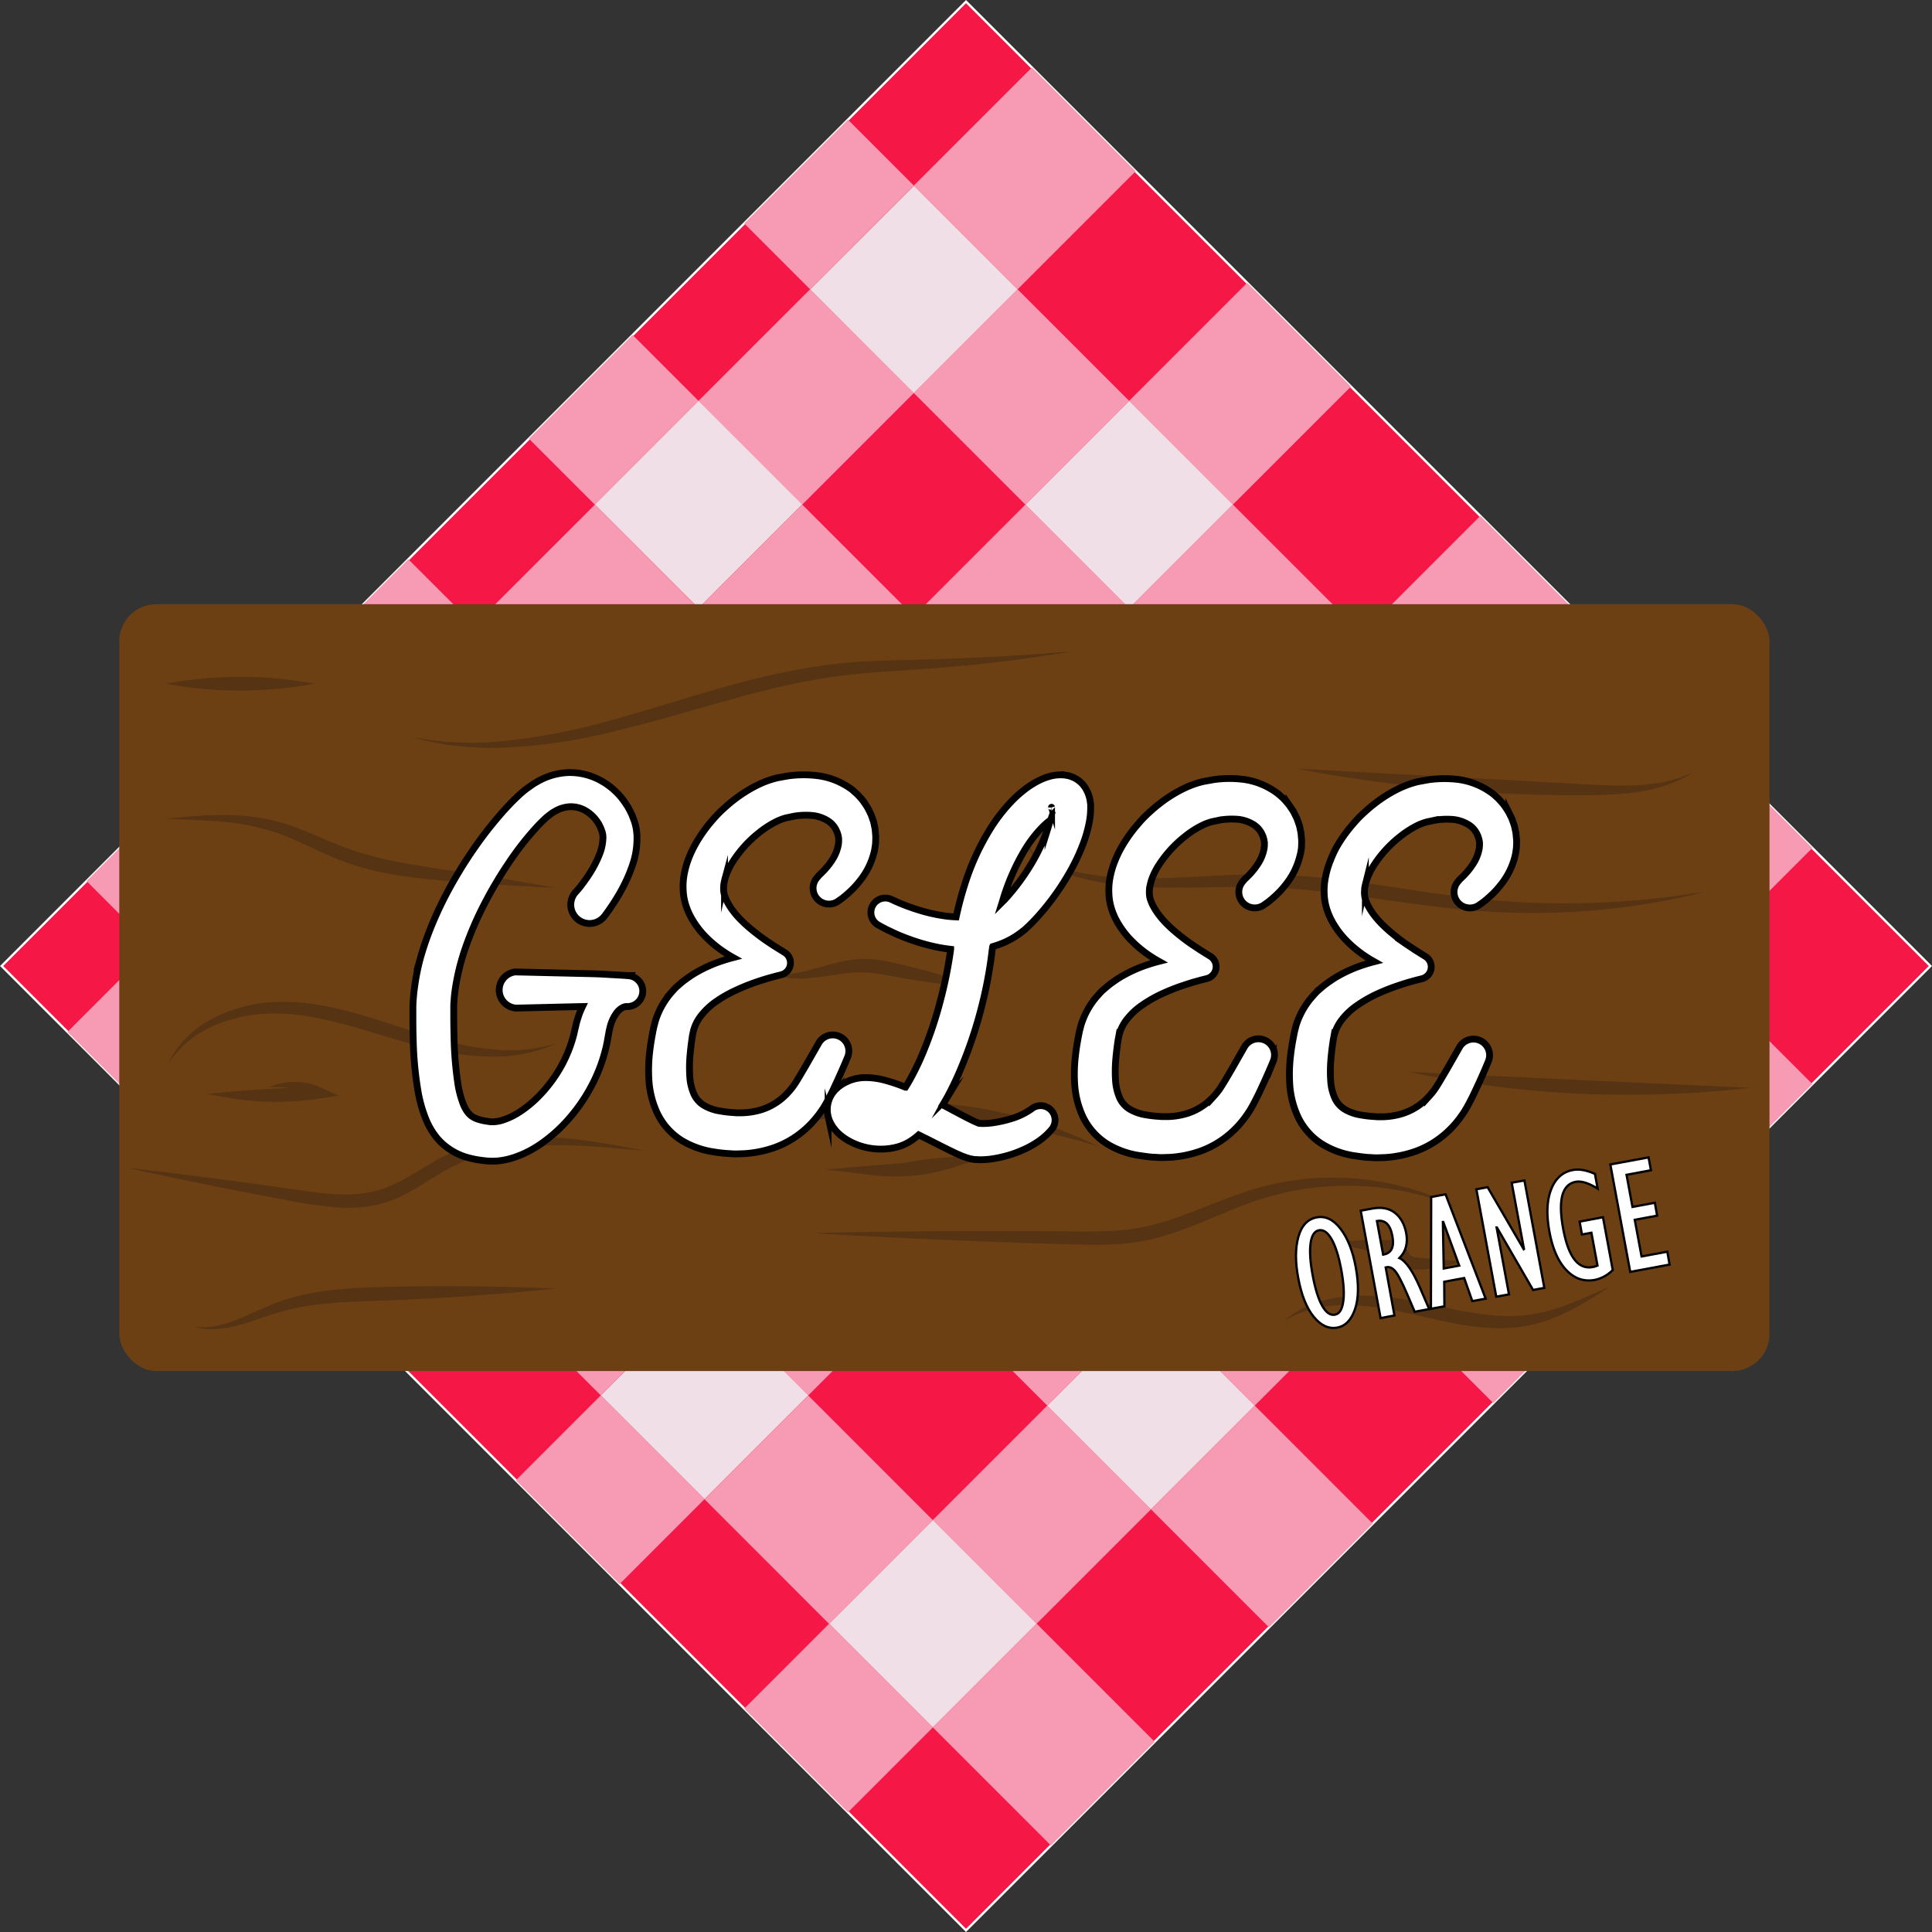 <svg id="Capa_1" data-name="Capa 1" xmlns="http://www.w3.org/2000/svg" viewBox="0 0 850.55 850.55"><rect x="0" y="0" width="850.55" height="850.55" fill="#333333" stroke="none"/><defs><style>.cls-1{fill:#f51745;stroke:#fff;}.cls-1,.cls-6{stroke-miterlimit:10;}.cls-2{fill:#f79bb4;}.cls-3{fill:#f0dfe6;}.cls-4{fill:#6d4014;}.cls-5{fill:#563313;}.cls-6,.cls-7{fill:#fff;stroke:#000;}.cls-6{stroke-width:3px;}</style></defs><rect class="cls-1" x="354.47" y="370.94" width="600.43" height="600.43" transform="translate(-512.23 413.63) rotate(-45)"/><rect class="cls-2" x="274.21" y="672.01" width="52.87" height="64.58" transform="translate(-639.36 173) rotate(-45)"/><rect class="cls-2" x="354.58" y="582.47" width="71.2" height="64.58" transform="translate(-549.82 210.02) rotate(-44.99)"/><rect class="cls-2" x="450.03" y="485.1" width="75.06" height="64.58" transform="translate(-452.45 250.35) rotate(-44.99)"/><polygon class="cls-2" points="402.31 173.01 353.18 222.14 307.52 176.47 356.64 127.35 402.31 173.01"/><rect class="cls-2" x="643.79" y="292.12" width="73.5" height="64.59" transform="translate(-259.48 330.36) rotate(-45)"/><rect class="cls-2" x="369.01" y="766.8" width="52.87" height="64.58" transform="translate(-678.63 267.79) rotate(-45)"/><rect class="cls-2" x="449.38" y="677.27" width="71.2" height="64.58" transform="translate(-589.1 304.88) rotate(-45)"/><rect class="cls-2" x="544.82" y="579.89" width="75.06" height="64.58" transform="translate(-491.72 345.21) rotate(-45)"/><rect class="cls-2" x="644.38" y="483.13" width="69.47" height="64.58" transform="translate(-394.96 385.29) rotate(-45)"/><rect class="cls-2" x="738.58" y="386.91" width="73.5" height="64.59" transform="translate(-298.74 425.15) rotate(-45)"/><rect class="cls-2" x="471.61" y="869.41" width="52.88" height="64.59" transform="translate(-721.13 370.4) rotate(-45)"/><rect class="cls-2" x="551.99" y="779.87" width="71.19" height="64.59" transform="translate(-631.6 407.49) rotate(-45)"/><rect class="cls-2" x="647.43" y="682.5" width="75.05" height="64.59" transform="translate(-534.22 447.82) rotate(-45)"/><rect class="cls-2" x="746.99" y="585.73" width="69.47" height="64.59" transform="translate(-437.46 487.9) rotate(-45)"/><rect class="cls-2" x="841.19" y="489.52" width="73.5" height="64.59" transform="translate(-341.24 527.76) rotate(-45)"/><rect class="cls-2" x="572.14" y="969.93" width="52.87" height="64.58" transform="translate(-762.77 470.92) rotate(-45)"/><rect class="cls-2" x="652.51" y="880.4" width="71.2" height="64.58" transform="translate(-673.24 508.01) rotate(-45)"/><rect class="cls-2" x="747.95" y="783.02" width="75.05" height="64.59" transform="translate(-575.86 548.34) rotate(-45)"/><rect class="cls-2" x="847.51" y="686.25" width="69.47" height="64.59" transform="translate(-479.09 588.42) rotate(-45)"/><rect class="cls-2" x="941.71" y="590.04" width="73.5" height="64.59" transform="translate(-382.88 628.28) rotate(-45)"/><rect class="cls-3" x="897.35" y="638.86" width="64.59" height="64.59" transform="translate(-431.7 608.05) rotate(-45)"/><rect class="cls-3" x="796.83" y="538.34" width="64.59" height="64.59" transform="translate(-390.06 507.53) rotate(-45)"/><rect class="cls-3" x="694.22" y="435.73" width="64.59" height="64.59" transform="translate(-347.56 404.92) rotate(-45)"/><rect class="cls-3" x="599.43" y="340.94" width="64.58" height="64.58" transform="translate(-308.31 310.06) rotate(-44.99)"/><rect class="cls-2" x="562.09" y="315.38" width="64.58" height="41.02" transform="translate(-292.83 272.8) rotate(-45)"/><rect class="cls-2" x="646.82" y="385.89" width="64.58" height="69.47" transform="translate(-327.93 357.53) rotate(-45)"/><rect class="cls-2" x="745.52" y="479.06" width="64.59" height="80.53" transform="translate(-368.81 456.23) rotate(-45)"/><rect class="cls-2" x="847.09" y="582.11" width="64.59" height="77.57" transform="translate(-410.88 557.79) rotate(-45)"/><rect class="cls-2" x="946.17" y="683.22" width="64.59" height="73.5" transform="translate(-451.92 656.87) rotate(-45)"/><rect class="cls-3" x="504.64" y="435.73" width="64.58" height="64.58" transform="translate(-403.08 270.95) rotate(-45.01)"/><rect class="cls-2" x="467.3" y="410.17" width="64.58" height="41.02" transform="translate(-387.62 233.53) rotate(-45)"/><rect class="cls-3" x="599.43" y="530.52" width="64.58" height="64.58" transform="translate(-442.35 365.66) rotate(-45)"/><polygon class="cls-2" points="402.31 271.27 356.64 316.93 307.52 267.81 353.18 222.14 402.31 271.27"/><rect class="cls-3" x="702.04" y="633.13" width="64.59" height="64.59" transform="translate(-484.85 468.27) rotate(-45)"/><rect class="cls-2" x="650.73" y="573.85" width="64.59" height="80.53" transform="translate(-463.6 416.97) rotate(-45)"/><rect class="cls-3" x="802.56" y="733.65" width="64.59" height="64.59" transform="translate(-526.49 568.79) rotate(-45)"/><rect class="cls-2" x="752.3" y="676.9" width="64.59" height="77.57" transform="translate(-505.67 518.53) rotate(-45)"/><rect class="cls-2" x="851.38" y="778.01" width="64.59" height="73.5" transform="translate(-546.71 617.61) rotate(-45)"/><rect class="cls-3" x="703.82" y="832.39" width="64.59" height="64.59" transform="translate(-625.23 527.89) rotate(-45)"/><rect class="cls-3" x="603.3" y="731.87" width="64.59" height="64.59" transform="translate(-583.59 427.37) rotate(-45)"/><rect class="cls-3" x="500.69" y="629.26" width="64.58" height="64.58" transform="translate(-541.09 324.76) rotate(-45)"/><rect class="cls-3" x="405.9" y="534.47" width="64.58" height="64.58" transform="translate(-501.84 230.05) rotate(-45.01)"/><rect class="cls-2" x="368.56" y="508.91" width="64.58" height="41.02" transform="translate(-486.36 192.63) rotate(-45)"/><polygon class="cls-2" points="303.57 370.01 257.9 415.67 208.78 366.55 254.44 320.88 303.57 370.01"/><rect class="cls-2" x="551.99" y="672.59" width="64.59" height="80.53" transform="translate(-562.34 376.07) rotate(-45)"/><rect class="cls-2" x="653.56" y="775.64" width="64.59" height="77.57" transform="translate(-604.41 477.63) rotate(-45)"/><rect class="cls-2" x="752.64" y="876.75" width="64.59" height="73.5" transform="translate(-645.45 576.71) rotate(-45)"/><rect class="cls-3" x="309.89" y="630.48" width="64.58" height="64.58" transform="translate(-597.86 190.28) rotate(-45.01)"/><rect class="cls-2" x="272.55" y="604.92" width="64.58" height="41.02" transform="translate(-582.37 152.86) rotate(-45)"/><rect class="cls-3" x="404.68" y="725.27" width="64.58" height="64.58" transform="translate(-637.1 284.99) rotate(-45)"/><polygon class="cls-2" points="207.56 466.02 161.89 511.68 112.77 462.56 158.43 416.89 207.56 466.02"/><rect class="cls-3" x="507.29" y="827.88" width="64.59" height="64.59" transform="translate(-679.6 387.6) rotate(-45)"/><rect class="cls-2" x="455.98" y="768.6" width="64.59" height="80.53" transform="translate(-658.35 336.3) rotate(-45)"/><rect class="cls-3" x="607.81" y="928.4" width="64.58" height="64.58" transform="translate(-721.24 488.12) rotate(-45)"/><rect class="cls-2" x="557.55" y="871.65" width="64.58" height="77.57" transform="translate(-700.4 437.75) rotate(-44.99)"/><rect class="cls-2" x="656.63" y="972.76" width="64.59" height="73.5" transform="translate(-741.46 536.94) rotate(-45)"/><rect class="cls-4" x="52.51" y="265.99" width="726.5" height="337.6" rx="16.36"/><path class="cls-5" d="M512.32,752.46l-9.15-.85c-5.89-.5-14.42-1.32-24.91-1.51a156.37,156.37,0,0,0-17.07.58,101.61,101.61,0,0,0-19.05,3.46,78.1,78.1,0,0,0-19.32,8.56c-6.39,3.81-13,8.53-21,11.65a49.58,49.58,0,0,1-12.33,2.92,68,68,0,0,1-12.08.16,188.42,188.42,0,0,1-22-3.23c-13.74-2.56-26.1-5-36.47-7.1-20.73-4.2-33.51-7.08-33.51-7.08s13,1.39,34,4.11c10.49,1.35,23,3,36.8,5,6.93,1,14.11,2.15,21.48,2.49s14.9-.25,21.92-3,13.5-7.16,20.23-11c1.69-1,3.38-1.9,5.12-2.75s3.52-1.57,5.25-2.35,3.55-1.28,5.29-1.9,3.53-1,5.27-1.49a97.46,97.46,0,0,1,20.1-2.67,141.52,141.52,0,0,1,17.48.52c10.62,1,19.06,2.54,24.89,3.6,2.91.55,5.16,1,6.69,1.31Z" transform="translate(-229.41 -245.88)"/><path class="cls-5" d="M474.74,705l-1.69.77c-.56.24-1.25.58-2.08.91l-2.92,1.07a67.22,67.22,0,0,1-19.57,3.3,117,117,0,0,1-29.31-3.39c-10.83-2.49-22.3-6.34-34.32-9.75-6-1.69-11.9-3.15-17.62-4.19a93.57,93.57,0,0,0-16.58-1.65,67.33,67.33,0,0,0-27.44,5.52,46.12,46.12,0,0,0-15.53,11.08L305.73,711c-.56.7-.94,1.34-1.3,1.84l-1.06,1.53.84-1.67c.29-.54.59-1.24,1.05-2l1.68-2.62a44.79,44.79,0,0,1,14.91-13.19A65.46,65.46,0,0,1,350.53,687c11.38-.58,23.67,1.65,36,5.12s23.57,7.67,34,10.63a134,134,0,0,0,28.09,5.3,72.9,72.9,0,0,0,19.28-1.19l3-.69c.87-.22,1.58-.46,2.17-.62Z" transform="translate(-229.41 -245.88)"/><path class="cls-5" d="M335.15,730s-2.61-.3-7.44-1.18l-7.43-1.36,7.8-.74c6-.56,16.41-1.34,28.06-1.85,4.67-.2,9.13-.33,13.18-.41l-1,4.85A32,32,0,0,0,354,724.58a33,33,0,0,0-4.57-.07l-1.66.12s.52-.26,1.54-.68a25.92,25.92,0,0,1,4.57-1.33,27.36,27.36,0,0,1,7.44-.39,28.1,28.1,0,0,1,9.41,2.48l7.74,3.54-8.74,1.31a125,125,0,0,1-41.78-.75l.37-2.09C332.83,728.72,335.15,730,335.15,730Z" transform="translate(-229.41 -245.88)"/><path class="cls-5" d="M871.05,777.38l-2.74-1c-.91-.33-2-.81-3.34-1.24l-4.6-1.54c-1.76-.49-3.7-1.09-5.84-1.65s-4.48-1.14-7-1.58a122.15,122.15,0,0,0-17.34-2.22,125.57,125.57,0,0,0-44.64,5.33c-8.1,2.47-16.34,6.08-25.07,9.69s-18.05,7.25-28.26,9.14-20.23,1.68-29.65,1.45-18.49-.54-27.14-.84c-17.29-.61-32.87-1.27-45.95-1.89-26.15-1.24-42.32-2.29-42.32-2.29s16.2-.46,42.38-.73c13.09-.13,28.68-.22,46-.18l27.14.16c9.38.07,19,.11,28.47-1.62s18.46-5.14,27.18-8.55,17.25-6.92,25.8-9.23a121.71,121.71,0,0,1,46.34-3.45,116.38,116.38,0,0,1,17.5,3.37c2.55.62,4.85,1.45,7,2.1s4,1.47,5.75,2.1l4.5,1.91c1.3.54,2.35,1.12,3.23,1.52Z" transform="translate(-229.41 -245.88)"/><path class="cls-5" d="M701.57,532.62s-4.08.73-11.48,1.86-18.14,2.62-31.47,4c-6.66.68-14,1.34-21.84,1.89s-16.24,1-25,1.77c-17.52,1.29-36.34,5-55.94,10.39s-38.19,11.09-55.5,15.19a243.66,243.66,0,0,1-46.72,7.2A133.35,133.35,0,0,1,421.87,573c-3.7-.69-6.52-1.4-8.43-1.92l-2.88-.84,2.94.59c1.94.36,4.8.83,8.5,1.24a143.57,143.57,0,0,0,31.42-.19,273.63,273.63,0,0,0,45.66-9.12c17-4.6,35.39-10.77,55.21-16.09s39.33-8.91,57.14-9.64c8.89-.47,17.3-.6,25.15-.81s15.15-.47,21.82-.78c13.34-.62,24.13-1.37,31.59-1.93Z" transform="translate(-229.41 -245.88)"/><path class="cls-5" d="M974.61,586l-1.53.94c-.5.31-1.12.7-1.9,1.09s-1.63.9-2.66,1.34a58.54,58.54,0,0,1-7.69,2.9,78.47,78.47,0,0,1-10.67,2.31c-8,1.23-17.66,1.46-28.18,1.41s-22.16-.29-34.33-1c-24.33-1.32-46.25-4-62-6.37-7.89-1.18-14.26-2.28-18.65-3.08l-6.82-1.28L888,589l34.14,1.89c10.52.61,19.88,1.13,27.73.68a88.86,88.86,0,0,0,10.53-1.16,64.58,64.58,0,0,0,7.79-1.93c1.07-.3,2-.69,2.78-1s1.47-.58,2-.81Z" transform="translate(-229.41 -245.88)"/><path class="cls-5" d="M979.86,638.51l-3,.74c-2,.5-4.94,1.16-8.76,2a313.91,313.91,0,0,1-81.82,6.07c-9.26-.53-18.94-1.53-28.9-2.81s-20.23-2.8-30.71-4.22S805.92,637.64,796,637s-19.43-.72-28.61-.57-17.95.36-26.19.21a189.62,189.62,0,0,1-22.9-1.6c-1.74-.28-3.44-.49-5.09-.81l-4.79-1c-3.08-.78-6-1.46-8.63-2.39-1.32-.46-2.62-.8-3.82-1.31l-3.47-1.4a19.88,19.88,0,0,1-5.73-3.28,15,15,0,0,1-3.52-3.94,6.9,6.9,0,0,1-1-3.7,5.1,5.1,0,0,1,.61-2.27l.41-.68-.35.71a5.11,5.11,0,0,0-.42,2.23,6.62,6.62,0,0,0,1.27,3.41,14.6,14.6,0,0,0,3.62,3.49,19.18,19.18,0,0,0,5.67,2.73l3.49,1.13c1.2.42,2.51.68,3.83,1,2.63.75,5.52,1.23,8.56,1.82l4.74.68c1.62.22,3.3.33,5,.51a204.89,204.89,0,0,0,22.55.48c8.13-.21,16.83-.75,26-1.18a284.46,284.46,0,0,1,29.11-.1c10.11.49,20.49,1.67,31.06,3.07s20.8,3.05,30.68,4.48,19.39,2.65,28.49,3.45a359.66,359.66,0,0,0,48.55,1c13.85-.64,25-1.9,32.74-2.94,3.85-.55,6.85-1,8.87-1.31Z" transform="translate(-229.41 -245.88)"/><path class="cls-5" d="M662.16,680.9s-5.32-.33-13.84-1.33c-4.26-.49-9.31-1.15-14.9-2-2.79-.43-5.71-.92-8.74-1.46s-6.11-1.16-9.18-1.6c-1.54-.22-3-.39-4.51-.47-.74-.06-1.46-.07-2.19-.06s-1.44,0-2.16,0a77.52,77.52,0,0,0-8.48.86,147.77,147.77,0,0,1-15,1.81,34.89,34.89,0,0,1-10.33-.89,19.78,19.78,0,0,1-2.67-.82l-.91-.34,1,.08a22.22,22.22,0,0,0,2.74.15,42.26,42.26,0,0,0,9.83-1.17c4.09-.88,8.85-2.43,14.43-3.82a58.09,58.09,0,0,1,9.06-1.62c.8-.11,1.64-.12,2.47-.16s1.69-.05,2.54,0c1.7.06,3.4.23,5.09.46,3.37.49,6.52,1.23,9.5,1.92s5.87,1.42,8.61,2.13c5.47,1.42,10.37,2.82,14.47,4.06C657.14,679.09,662.16,680.9,662.16,680.9Z" transform="translate(-229.41 -245.88)"/><path class="cls-5" d="M1000,724.77l-5.9.65c-3.81.42-9.32.92-16.14,1.38s-15,.85-24,1-19,.06-29.42-.41-20.34-1.34-29.33-2.31-17.06-2.14-23.81-3.24-12.19-2.1-15.94-2.86l-5.82-1.2,75.18,3.58Z" transform="translate(-229.41 -245.88)"/><path class="cls-5" d="M938,812.37s-1.73,1.18-4.92,3.23a138.24,138.24,0,0,1-14,8,75.74,75.74,0,0,1-10.47,4.21,59.17,59.17,0,0,1-12.87,2.55c-9.26.85-19.4-.42-29.55-2.53s-19.57-4.68-28.19-6-16.52-1.75-23.06-1a48.21,48.21,0,0,0-15.12,3.92l-2.25,1.07-1.59.91-1.33.75,1.18-1,1.44-1.16,2.1-1.43a45.32,45.32,0,0,1,15.08-6.07c6.76-1.56,15.11-1.92,24.18-1.08s18.79,3.1,28.77,5.15,19.44,3.6,28,3.36a71,71,0,0,0,22.46-4.46c6.28-2.25,11.25-4.54,14.7-6.07Z" transform="translate(-229.41 -245.88)"/><path class="cls-5" d="M302.29,546.88a179.9,179.9,0,0,1,65.65,0,179.9,179.9,0,0,1-65.65,0Z" transform="translate(-229.41 -245.88)"/><path class="cls-5" d="M302.32,606.39s2.45-.29,6.88-.71,10.86-1,18.89-1a105.16,105.16,0,0,1,13.18.85,78.42,78.42,0,0,1,14.91,3.4c10.28,3.35,20.48,8.9,31.69,12.31s22.57,5.27,32.9,6.85,19.73,2.93,27.57,4.22c15.69,2.55,25.37,4.42,25.37,4.42s-9.85-.37-25.71-1.42c-7.94-.54-17.35-1.2-27.85-2.17S398,630.7,386.08,627a130.88,130.88,0,0,1-16.74-6.66c-5.21-2.41-10.11-4.75-14.88-6.61a97.65,97.65,0,0,0-26.53-6c-7.83-.77-14.26-.93-18.7-1.1Z" transform="translate(-229.41 -245.88)"/><path class="cls-5" d="M314.93,830l1.63.13a14.67,14.67,0,0,0,2,.06c.39,0,.81,0,1.26,0l1.42-.11a37.63,37.63,0,0,0,7.14-1.41,80.53,80.53,0,0,0,9.07-3.39c3.31-1.43,6.91-3.13,10.93-4.8a87.09,87.09,0,0,1,13.32-4.29c9.61-2.32,20.41-3.23,31.55-3.6,44.45-1.37,80.54.57,80.54.57s-35.93,4.1-80.33,5.46c-11.05.37-21.46.89-30.72,2.55a97.56,97.56,0,0,0-12.94,3.19c-4,1.29-7.79,2.65-11.3,3.75a71.36,71.36,0,0,1-9.7,2.42,34.84,34.84,0,0,1-7.54.49l-1.46-.09c-.46,0-.88-.12-1.28-.17a15.75,15.75,0,0,1-2-.36Z" transform="translate(-229.41 -245.88)"/><path class="cls-5" d="M713,750.55l-5.63-1.61-3-.89c-1.1-.3-2.31-.59-3.6-.93-2.59-.65-5.49-1.5-8.78-2.17l-5.11-1.17c-1.78-.4-3.65-.71-5.57-1.1-3.84-.82-8-1.42-12.32-2.15-8.71-1.26-18.3-2.33-28.42-3s-19.77-.58-28.56-.34c-4.39.23-8.58.34-12.48.71-2,.17-3.86.26-5.67.45l-5.21.57c-3.34.3-6.32.8-9,1.14-1.32.19-2.55.34-3.68.52l-3.08.53-5.78,1,5.55-1.87,3-1c1.1-.34,2.31-.65,3.61-1,2.59-.7,5.53-1.58,8.85-2.26l5.2-1.13c1.82-.38,3.72-.66,5.69-1,3.93-.73,8.17-1.19,12.64-1.7a186.62,186.62,0,0,1,58.24,3.38c4.38,1,8.54,2,12.36,3.14,1.92.57,3.78,1.06,5.53,1.65l5,1.73c3.22,1.05,6,2.27,8.54,3.26,1.24.51,2.4,1,3.46,1.42l2.86,1.32Z" transform="translate(-229.41 -245.88)"/><path class="cls-5" d="M873.12,801.14s-.79.31-2.25.78a62.82,62.82,0,0,1-6.29,1.62,64.78,64.78,0,0,1-9.57,1.22c-.93,0-1.79.09-2.86.07a10,10,0,0,1-3.77-.72,7.1,7.1,0,0,1-2-1.31,9.26,9.26,0,0,1-1.38-1.59c-.7-1-1.16-1.85-1.55-2.3a2.29,2.29,0,0,0-.47-.47,3.22,3.22,0,0,0-.65-.35,9.8,9.8,0,0,0-2.13-.51l-2.76-.36-2.7-.39c-3.51-.54-6.67-1.15-9.31-1.73-5.29-1.14-8.55-2.14-8.55-2.14s3.37-.51,8.77-.87c2.7-.18,5.91-.32,9.47-.34h2.73c.94,0,1.83,0,2.91.07a13.42,13.42,0,0,1,3.61.65,8.54,8.54,0,0,1,2,1,7.94,7.94,0,0,1,1.74,1.61,28.23,28.23,0,0,1,1.79,2.75,5.14,5.14,0,0,0,.51.69,1.74,1.74,0,0,0,.38.33,5,5,0,0,0,1.75.5c.79.11,1.74.2,2.58.3,3.45.37,6.59.65,9.25.86l6.36.45Z" transform="translate(-229.41 -245.88)"/><path class="cls-5" d="M628.41,757.58a198.12,198.12,0,0,1,19.91-2.35l19.85-1.44-19.31,6.14A83.27,83.27,0,0,1,614,763.29l-21.27-2.54,21-1.81c10.73-.92,17.76-.8,17.76-.8s-6.6,2.43-17,5.12l-.31-4.35c5-.33,11.29-.83,18-1.57,5.72-.63,11.1-1.36,15.66-2.05l.54,4.7A199.86,199.86,0,0,1,628.41,757.58Z" transform="translate(-229.41 -245.88)"/><path class="cls-6" d="M506.17,675.35h0l-.56,0h-.13l-12-.68c-4.11-.16-8.21-.21-12.31-.32l-24.63-.57h-.37a8,8,0,0,0,.37,15.91l24.46-.58,4.84-.11a37.8,37.8,0,0,0-2.1,5.38,29.05,29.05,0,0,0-.85,3.16l-.67,2.83c-.17.78-.35,1.56-.58,2.33s-.44,1.54-.7,2.3a60.06,60.06,0,0,1-3.75,8.93,61.86,61.86,0,0,1-11.57,15.52,49.8,49.8,0,0,1-7.33,5.89,31,31,0,0,1-7.73,3.71,14.62,14.62,0,0,1-3.49.67,8.81,8.81,0,0,1-1.46,0l-.34,0-.57-.08-1.15-.17a22.82,22.82,0,0,1-3.92-.94,9.54,9.54,0,0,1-2.62-1.33,8.78,8.78,0,0,1-1.87-1.92,14.8,14.8,0,0,1-1.68-3.05,42.36,42.36,0,0,1-2.38-8.68,155.64,155.64,0,0,1-1.77-20.65c-.1-3.57-.16-7.15-.15-10.76v-1.35c0-.45,0-.82,0-1.23,0-.79,0-1.59.08-2.39l.17-2.42.28-2.44a101.33,101.33,0,0,1,4.78-19.59,145.59,145.59,0,0,1,8.31-19.13,176.69,176.69,0,0,1,10.79-18.13,128.91,128.91,0,0,1,12.91-16.32c1.15-1.19,2.33-2.37,3.49-3.38a19.83,19.83,0,0,1,1.68-1.33l.82-.63a6.74,6.74,0,0,1,.85-.5,14.48,14.48,0,0,1,6.91-2.26,12.74,12.74,0,0,1,6.75,1.62,15.85,15.85,0,0,1,5.44,5.07l.53.8c.17.27.28.58.43.86l.44.86c.13.29.21.6.33.9l.34.9c.08.27.11.47.18.71l.13.73.06.8a20.55,20.55,0,0,1-1.57,7.8,47.28,47.28,0,0,1-4.37,8.46c-.89,1.39-1.84,2.75-2.83,4.08-.5.67-1,1.33-1.53,2l-.78.93-.71.8a7.87,7.87,0,0,0-.6.68,8.27,8.27,0,0,0,13,10.25l.22-.28c.43-.55.69-.91,1-1.35l.9-1.26c.58-.85,1.15-1.68,1.71-2.53,1.11-1.69,2.17-3.41,3.17-5.19a68.64,68.64,0,0,0,5.2-11.41,35.69,35.69,0,0,0,2.14-13.83c-.06-.65-.11-1.29-.2-2s-.22-1.32-.37-2-.34-1.35-.54-1.95l-.63-1.69c-.23-.56-.42-1.13-.68-1.67l-.81-1.6c-.29-.53-.54-1.08-.86-1.59l-1-1.5a30.73,30.73,0,0,0-10.59-9.79A28.08,28.08,0,0,0,479.65,586a29.54,29.54,0,0,0-14,4.16c-.51.3-1.06.57-1.53.9l-1.41,1c-.92.67-1.92,1.36-2.69,2-1.65,1.37-3.11,2.77-4.54,4.18-2.84,2.83-5.42,5.76-7.91,8.73s-4.86,6-7.12,9.13A192.93,192.93,0,0,0,428,635.62a162.44,162.44,0,0,0-9.89,21.09c-1.4,3.67-2.63,7.44-3.71,11.28A102,102,0,0,0,412,679.84l-.4,3-.26,3.09c-.09,1-.1,2.08-.15,3.12l0,1.54V692c0,3.76,0,7.54.13,11.33a155.84,155.84,0,0,0,2.18,23.32,59.43,59.43,0,0,0,3.65,12.53,32.33,32.33,0,0,0,3.74,6.54,25.65,25.65,0,0,0,6,5.79A27.42,27.42,0,0,0,434,755.1a40.76,40.76,0,0,0,6.84,1.53c.55.08,1.07.14,1.59.2l.8.1,1,.07a27.25,27.25,0,0,0,4.05,0,32,32,0,0,0,7.31-1.52,46.29,46.29,0,0,0,12-6.06,66,66,0,0,0,9.65-8.19,75.49,75.49,0,0,0,14.05-20.25,69.33,69.33,0,0,0,4.3-11.61q.42-1.5.75-3c.24-1,.43-2,.6-3.06l.47-2.57a20.31,20.31,0,0,1,.47-2.2,17.47,17.47,0,0,1,3.18-7,8,8,0,0,1,2.13-1.89,5.93,5.93,0,0,0,.56-.29c.2-.05.39-.16.57-.21s.37-.11.53-.14.14,0,.2,0h.49a6.8,6.8,0,0,0,.56-13.58Z" transform="translate(-229.41 -245.88)"/><path class="cls-6" d="M597.88,722c1.64-3.56,3.19-7.09,4.69-10.71a7.09,7.09,0,0,0-12.71-6.22l0,0-5.62,9.82-2.83,4.81c-.92,1.54-1.91,3.16-2.73,4.3l-.3.41-.37.46c-.24.32-.48.62-.73.9-.49.6-1,1.13-1.51,1.69a26.67,26.67,0,0,1-10.86,6.86,31.78,31.78,0,0,1-8.72,1.47h-2.32c-.78,0-1.58-.12-2.37-.15a47.86,47.86,0,0,1-4.81-.6,20.15,20.15,0,0,1-7.46-2.58,11.27,11.27,0,0,1-4.21-4.67,22.19,22.19,0,0,1-1.93-7.82,60.55,60.55,0,0,1,.14-9.85c.15-1.72.34-3.48.58-5.24.12-.89.24-1.78.38-2.67,0-.21.07-.47.11-.64l.1-.47.17-.94a18.81,18.81,0,0,1,3.36-7,30.57,30.57,0,0,1,6.52-6.21,56.66,56.66,0,0,1,8.69-5A90.39,90.39,0,0,1,563,678q2.55-.87,5.17-1.61l2.61-.72,2.52-.64a5.4,5.4,0,0,0,1.27-10h0l-4.29-2.67c-1.44-.94-2.87-1.88-4.26-2.86a90.76,90.76,0,0,1-7.82-6.16c-1.2-1.07-2.33-2.18-3.4-3.29s-2-2.27-2.88-3.42a30.31,30.31,0,0,1-2.2-3.47l-.44-.86-.37-.87a7.44,7.44,0,0,1-.33-.85,3.63,3.63,0,0,1-.25-.78,9.42,9.42,0,0,1-.36-2.83,14.9,14.9,0,0,1,.08-1.6c.11-.57.16-1.13.32-1.73a20.22,20.22,0,0,1,1.18-3.7,30.6,30.6,0,0,1,1.9-3.8,51.57,51.57,0,0,1,12.19-13.72,41.62,41.62,0,0,1,7.54-4.85,24.64,24.64,0,0,1,3.67-1.45c.3-.07.53-.16.89-.23l1.11-.23,2.22-.47a32.32,32.32,0,0,1,8.27-.27,16.16,16.16,0,0,1,6.45,2.25,10,10,0,0,1,3.91,4.53c.09.23.19.46.3.7s.13.48.22.73.17.48.21.73.07.51.12.76l.08.38v.38c0,.25,0,.51,0,.76s0,.53-.06.79a4.45,4.45,0,0,1-.08.81,18.13,18.13,0,0,1-2.89,7,29.57,29.57,0,0,1-2.67,3.48c-.49.57-1,1.12-1.53,1.64-.26.27-.53.51-.79.77s-.58.53-.65.61l-1.12,1.35a7,7,0,0,0,9.26,10.22c.68-.45,1-.72,1.53-1.07s.88-.66,1.3-1q1.26-1,2.46-2.13a39.72,39.72,0,0,0,4.48-4.83A32.41,32.41,0,0,0,614.24,621a16.6,16.6,0,0,0,.36-1.89c.09-.65.22-1.28.26-1.94l.08-2,0-1-.07-1-.17-2c-.08-.65-.24-1.29-.36-1.94s-.25-1.3-.46-1.93l-.65-1.87-.34-.93-.43-.9-.89-1.78c-.65-1.15-1.41-2.25-2.17-3.33a37.29,37.29,0,0,0-2.65-3l-1.47-1.32a11.15,11.15,0,0,0-1.54-1.22A32,32,0,0,0,590,587.46a49.5,49.5,0,0,0-13.59,0l-3.17.56-1.58.3c-.53.11-1.18.3-1.76.46a41.21,41.21,0,0,0-6.55,2.49,60,60,0,0,0-11,6.88c-1.68,1.29-3.25,2.68-4.79,4.1s-3,2.94-4.36,4.54a62.68,62.68,0,0,0-7.46,10.41,48.12,48.12,0,0,0-2.91,6,38.39,38.39,0,0,0-2.05,6.77,29.25,29.25,0,0,0-.61,7.56,25.14,25.14,0,0,0,1.55,7.93,18,18,0,0,0,.71,1.79c.25.55.49,1.13.78,1.65s.56,1.07.86,1.59L535,652a40.2,40.2,0,0,0,4.21,5.41,51,51,0,0,0,9.82,8.14c1,.67,2.1,1.3,3.17,1.9-1.41.37-2.82.76-4.22,1.23a60,60,0,0,0-11.85,5.17c-1,.57-1.93,1.13-2.87,1.78s-1.87,1.31-2.79,2-1.8,1.51-2.7,2.27-1.72,1.67-2.53,2.59a34.58,34.58,0,0,0-7.36,13.08l-.48,1.86-.23.93-.16.77q-.3,1.49-.57,3c-.35,2-.69,4.05-.93,6.15a68.75,68.75,0,0,0-.42,13.09,40.15,40.15,0,0,0,3.58,14.35A28.85,28.85,0,0,0,529.57,748a38.14,38.14,0,0,0,14.09,5,62.06,62.06,0,0,0,6.59.74c1.13.05,2.23.17,3.37.14l3.42-.11a49,49,0,0,0,13.76-2.84,41.33,41.33,0,0,0,12.36-7.25,44,44,0,0,0,5-5c.75-.89,1.49-1.8,2.15-2.74.34-.46.67-.93,1-1.41l.47-.7.49-.79c1.25-2.07,2.12-3.81,3.05-5.62S597.05,723.76,597.88,722Z" transform="translate(-229.41 -245.88)"/><path class="cls-6" d="M802.11,620.88c.09-.64.22-1.28.27-1.93l.07-2,0-1-.07-1-.18-2c-.07-.66-.24-1.3-.36-1.95a17.88,17.88,0,0,0-.46-1.92l-.65-1.88-.34-.93-.43-.89-.88-1.79c-.65-1.15-1.42-2.24-2.18-3.33a39.24,39.24,0,0,0-2.64-3l-1.48-1.32a12,12,0,0,0-1.54-1.22,32.1,32.1,0,0,0-13.8-5.64,49.89,49.89,0,0,0-13.59,0l-3.17.57-1.59.3c-.53.11-1.18.3-1.76.45a42.21,42.21,0,0,0-6.55,2.5,58.91,58.91,0,0,0-11,6.88c-1.67,1.28-3.24,2.67-4.79,4.09s-3,2.95-4.36,4.54a63.1,63.1,0,0,0-7.46,10.41,48.26,48.26,0,0,0-2.91,6.05,38.13,38.13,0,0,0-2.05,6.77,29.66,29.66,0,0,0-.61,7.56,25.47,25.47,0,0,0,1.55,7.93c.22.68.47,1.22.71,1.78s.49,1.13.78,1.66.56,1.07.86,1.59l.93,1.51a40.84,40.84,0,0,0,4.21,5.41,51.66,51.66,0,0,0,9.82,8.14c1.05.67,2.1,1.3,3.17,1.9-1.41.36-2.82.76-4.22,1.22a60.28,60.28,0,0,0-11.85,5.17c-1,.57-1.92,1.14-2.86,1.79s-1.88,1.3-2.8,2-1.8,1.51-2.7,2.27-1.72,1.67-2.52,2.59a34.58,34.58,0,0,0-7.37,13.09l-.48,1.85-.23.93-.16.78q-.3,1.49-.57,3c-.35,2-.69,4.05-.92,6.14a69.59,69.59,0,0,0-.43,13.09,40.15,40.15,0,0,0,3.58,14.35,29,29,0,0,0,10.91,12.22,38.2,38.2,0,0,0,14.09,5c2.19.28,4.33.67,6.59.74,1.13.05,2.23.17,3.37.14l3.42-.11a49.36,49.36,0,0,0,13.76-2.85,40.92,40.92,0,0,0,12.36-7.25,44,44,0,0,0,5-5c.74-.9,1.48-1.8,2.14-2.74.35-.47.67-.94,1-1.41l.47-.71.49-.78c1.26-2.08,2.12-3.81,3.05-5.63s1.72-3.57,2.55-5.35c1.64-3.55,3.19-7.08,4.69-10.71a7.09,7.09,0,0,0-12.7-6.22l0,0-5.61,9.83-2.83,4.8c-.93,1.54-1.92,3.16-2.74,4.31l-.3.41-.36.46c-.24.31-.49.61-.74.9-.48.59-1,1.13-1.51,1.69a27.3,27.3,0,0,1-3.29,2.91,26.35,26.35,0,0,1-7.56,3.94,31.86,31.86,0,0,1-8.73,1.48h-2.32c-.78,0-1.58-.11-2.37-.15a47.8,47.8,0,0,1-4.81-.59,20.4,20.4,0,0,1-7.46-2.58,11.33,11.33,0,0,1-4.21-4.67,22.47,22.47,0,0,1-1.93-7.82,61.84,61.84,0,0,1,.14-9.86c.15-1.72.35-3.47.58-5.24.12-.88.25-1.77.39-2.66,0-.21.06-.48.1-.64l.1-.47.17-.94a19,19,0,0,1,3.36-7,30.09,30.09,0,0,1,6.52-6.21,58,58,0,0,1,8.69-5.05,90.35,90.35,0,0,1,9.86-3.92c1.7-.58,3.43-1.13,5.17-1.62l2.61-.72,2.52-.63a5.46,5.46,0,0,0,3.41-2.64,5.4,5.4,0,0,0-2.14-7.32h0l-4.28-2.67c-1.44-1-2.88-1.89-4.27-2.86a90.76,90.76,0,0,1-7.82-6.16c-1.2-1.07-2.33-2.18-3.39-3.29s-2-2.28-2.88-3.42a32.28,32.28,0,0,1-2.21-3.47l-.44-.87-.37-.86c-.14-.29-.22-.57-.33-.85a4.55,4.55,0,0,1-.25-.78,9.8,9.8,0,0,1-.36-2.83,14.77,14.77,0,0,1,.08-1.6c.12-.57.16-1.13.32-1.73a19.74,19.74,0,0,1,1.18-3.7,31.43,31.43,0,0,1,1.9-3.81,51.6,51.6,0,0,1,12.2-13.71,41.21,41.21,0,0,1,7.53-4.85,24,24,0,0,1,3.67-1.45c.31-.07.53-.17.9-.24l1.1-.22,2.22-.48a32.85,32.85,0,0,1,8.28-.27,16.43,16.43,0,0,1,6.45,2.26,10,10,0,0,1,3.9,4.52c.09.24.19.47.3.7a6.14,6.14,0,0,1,.22.73,6.84,6.84,0,0,1,.21.74l.12.75.08.38v.38c0,.26,0,.51,0,.77s0,.52-.06.79a4.54,4.54,0,0,1-.08.81,18.25,18.25,0,0,1-2.89,7,30.58,30.58,0,0,1-2.66,3.48c-.49.56-1,1.11-1.54,1.64-.26.27-.53.51-.79.77s-.58.52-.65.6l-1.12,1.36a7,7,0,0,0,9.27,10.21c.67-.45,1-.71,1.52-1.06s.89-.66,1.3-1c.85-.68,1.66-1.38,2.46-2.12a38.94,38.94,0,0,0,4.48-4.83,32.28,32.28,0,0,0,6.36-12.73A14.82,14.82,0,0,0,802.11,620.88Z" transform="translate(-229.41 -245.88)"/><path class="cls-6" d="M897,615l-.18-2c-.07-.66-.23-1.3-.36-1.95a17.88,17.88,0,0,0-.46-1.92l-.64-1.88-.35-.93-.42-.89-.89-1.79a39.65,39.65,0,0,0-2.18-3.33,37.17,37.17,0,0,0-2.64-3l-1.47-1.32a13.51,13.51,0,0,0-1.54-1.22,32.19,32.19,0,0,0-13.81-5.64,49.89,49.89,0,0,0-13.59,0l-3.17.57-1.59.3c-.53.11-1.18.3-1.76.45a42.61,42.61,0,0,0-6.55,2.5,58.91,58.91,0,0,0-11,6.88c-1.67,1.28-3.24,2.67-4.79,4.09s-3,2.95-4.35,4.54a63.15,63.15,0,0,0-7.47,10.41A49.69,49.69,0,0,0,815,625a37.31,37.31,0,0,0-2,6.77,29.65,29.65,0,0,0-.62,7.56,25.76,25.76,0,0,0,1.55,7.93,16.87,16.87,0,0,0,.72,1.78c.25.56.48,1.13.77,1.66s.57,1.07.86,1.59l.93,1.51a40.84,40.84,0,0,0,4.21,5.41,52,52,0,0,0,9.82,8.14c1.05.67,2.11,1.3,3.17,1.9-1.41.36-2.82.76-4.21,1.22a60.11,60.11,0,0,0-11.86,5.17c-1,.57-1.92,1.14-2.86,1.79s-1.88,1.3-2.8,2-1.8,1.51-2.7,2.27-1.72,1.67-2.52,2.59A34.71,34.71,0,0,0,800,697.35l-.48,1.85-.22.93-.16.78q-.3,1.49-.57,3c-.36,2-.7,4.05-.93,6.14a69.59,69.59,0,0,0-.43,13.09,40.15,40.15,0,0,0,3.58,14.35,28.9,28.9,0,0,0,10.92,12.22,38.09,38.09,0,0,0,14.08,5c2.19.28,4.33.67,6.6.74,1.12.05,2.22.17,3.36.14l3.43-.11a49.36,49.36,0,0,0,13.75-2.85,40.92,40.92,0,0,0,12.36-7.25,44,44,0,0,0,5-5c.74-.9,1.48-1.8,2.14-2.74.35-.47.67-.94,1-1.41l.47-.71.49-.78c1.26-2.08,2.13-3.81,3.05-5.63s1.72-3.57,2.55-5.35c1.65-3.55,3.2-7.08,4.69-10.71A7.09,7.09,0,0,0,872,706.8l0,0-5.61,9.83-2.83,4.8c-.92,1.54-1.91,3.16-2.74,4.31l-.3.41-.36.46c-.24.31-.48.61-.74.9-.48.59-1,1.13-1.51,1.69a28,28,0,0,1-3.28,2.91,26.4,26.4,0,0,1-7.57,3.94,31.86,31.86,0,0,1-8.73,1.48H836c-.77,0-1.58-.11-2.37-.15a47.8,47.8,0,0,1-4.81-.59,20.4,20.4,0,0,1-7.46-2.58,11.31,11.31,0,0,1-4.2-4.67,22,22,0,0,1-1.93-7.82,60.64,60.64,0,0,1,.13-9.86c.15-1.72.35-3.47.58-5.24.12-.88.25-1.77.39-2.66,0-.21.07-.48.1-.64l.1-.47.17-.94a18.84,18.84,0,0,1,3.37-7,29.8,29.8,0,0,1,6.51-6.21,58.53,58.53,0,0,1,8.69-5.05,90.35,90.35,0,0,1,9.86-3.92c1.7-.58,3.43-1.13,5.17-1.62l2.61-.72,2.52-.63a5.46,5.46,0,0,0,3.41-2.64,5.4,5.4,0,0,0-2.14-7.32h0l-4.28-2.67c-1.44-1-2.87-1.89-4.27-2.86a90.76,90.76,0,0,1-7.82-6.16c-1.2-1.07-2.32-2.18-3.39-3.29s-2-2.28-2.88-3.42a32.28,32.28,0,0,1-2.21-3.47l-.44-.87-.37-.86c-.13-.29-.22-.57-.33-.85a5.66,5.66,0,0,1-.25-.78,10.15,10.15,0,0,1-.36-2.83c0-.5.06-1.06.08-1.6s.17-1.13.32-1.73a20.57,20.57,0,0,1,1.19-3.7,31.32,31.32,0,0,1,1.89-3.81,51.6,51.6,0,0,1,12.2-13.71,41.55,41.55,0,0,1,7.53-4.85,23.69,23.69,0,0,1,3.68-1.45c.3-.07.52-.17.89-.24l1.11-.22,2.21-.48a32.86,32.86,0,0,1,8.28-.27,16.43,16.43,0,0,1,6.45,2.26,9.93,9.93,0,0,1,3.9,4.52c.09.24.19.47.3.7a6.14,6.14,0,0,1,.22.73c.06.25.18.49.22.74s.07.5.12.75l.07.38v.38c0,.26,0,.51,0,.77s0,.52-.06.79a3.77,3.77,0,0,1-.08.81,18.1,18.1,0,0,1-2.89,7,29.47,29.47,0,0,1-2.66,3.48c-.49.56-1,1.11-1.54,1.64-.26.27-.53.51-.79.77s-.58.52-.64.6L871,634.32a7,7,0,0,0,9.26,10.21c.67-.45,1-.71,1.52-1.06s.89-.66,1.3-1c.85-.68,1.67-1.38,2.46-2.12a38.94,38.94,0,0,0,4.48-4.83,32.42,32.42,0,0,0,6.37-12.73,19.33,19.33,0,0,0,.36-1.9c.09-.64.21-1.28.26-1.93l.08-2,0-1Z" transform="translate(-229.41 -245.88)"/><path class="cls-6" d="M652,717.3a191,191,0,0,0,8.88-25.63c1.17-4.35,2.21-8.73,3.07-13.16.43-2.22.83-4.44,1.19-6.68s.67-4.48.93-6.66c.11-.86.23-1.71.36-2.56a40.49,40.49,0,0,0,5.49-2c.63-.25,1.22-.6,1.83-.9s1.22-.61,1.79-1a34.34,34.34,0,0,0,3.4-2.3c.54-.42,1.09-.83,1.62-1.27l1.5-1.38c1.08-1,1.75-1.74,2.6-2.6a106.66,106.66,0,0,0,8.87-10.72A109.6,109.6,0,0,0,701,628.71a85.69,85.69,0,0,0,5.85-13,56.16,56.16,0,0,0,2-7.34c.14-.64.25-1.32.35-2s.19-1.41.25-2.14.08-1.54.11-2.31c0-.41,0-.85,0-1.27s0-.86-.11-1.36a15.1,15.1,0,0,0-2.41-6.82,11.75,11.75,0,0,0-1.66-2,12.37,12.37,0,0,0-2.25-1.72,12.07,12.07,0,0,0-2.58-1.14,8.24,8.24,0,0,0-1.15-.3l-1.06-.19a17.92,17.92,0,0,0-6.51.46,25.79,25.79,0,0,0-4.61,1.7,38.36,38.36,0,0,0-7.09,4.48,50.86,50.86,0,0,0-5.69,5.2,73.72,73.72,0,0,0-8.95,11.58,107.8,107.8,0,0,0-11.6,25.54c-1.41,4.46-2.57,8.95-3.54,13.46a49.94,49.94,0,0,1-5.78-.55,73.13,73.13,0,0,1-11.47-2.73c-1.9-.61-3.79-1.26-5.66-2-.93-.36-1.86-.74-2.77-1.13l-1.35-.6-1.23-.57-.4-.19A6.34,6.34,0,0,0,616,653.08l1.64.91,1.56.81c1,.53,2.07,1,3.11,1.51,2.09,1,4.21,1.88,6.38,2.68a86.59,86.59,0,0,0,13.46,3.91c1.9.37,3.83.68,5.79.9A187.59,187.59,0,0,1,643.25,687a171.48,171.48,0,0,1-7.88,23.19,116.2,116.2,0,0,1-5.22,10.75c-.69,1.22-1.4,2.43-2.12,3.59a70.74,70.74,0,0,0-9.26-3.13,32.3,32.3,0,0,0-8.63-1.11,18.83,18.83,0,0,0-2.69.22l-1.42.25-1.56.45-.77.26c-.22.08-.41.17-.61.25l-1.2.54a17.67,17.67,0,0,0-2.64,1.58c-.23.17-.44.31-.68.5l-.72.64c-.24.22-.47.43-.7.66s-.48.55-.72.84-.45.56-.67.89-.44.7-.64,1.06a12.05,12.05,0,0,0-1,2.42,13.53,13.53,0,0,0-.49,2.7,13.21,13.21,0,0,0,.12,2.62c.06.41.14.82.23,1.23a10.73,10.73,0,0,0,.33,1.09c.12.35.25.72.39,1s.29.6.44.9a17.33,17.33,0,0,0,4.08,5.06,23.65,23.65,0,0,0,4.26,2.9,28.93,28.93,0,0,0,8.76,3,29.42,29.42,0,0,0,9.23.1c.78-.15,1.56-.25,2.33-.47l1.16-.3c.42-.12.94-.31,1.4-.48a17.82,17.82,0,0,0,2.59-1.2l.61-.32.52-.33,1.05-.69a31.51,31.51,0,0,0,2.74-2.16c1,.47,1.95,1,2.93,1.45,3.8,1.89,7.58,3.87,11.67,5.84,1,.5,2.07,1,3.21,1.48a31.9,31.9,0,0,0,3.92,1.48l.66.19c.23.06.4.11.76.18l1,.17.48.07.3,0c.75,0,1.6.12,2.28.09a37.41,37.41,0,0,0,4.08-.25,51.71,51.71,0,0,0,14.41-4,41,41,0,0,0,6.72-3.67,28.35,28.35,0,0,0,6.2-5.56,6.35,6.35,0,0,0-8.65-9.14l-.62.45a30.51,30.51,0,0,1-8.91,4.17,43.64,43.64,0,0,1-5.33,1.31,37.59,37.59,0,0,1-5.32.71c-.84,0-1.66.08-2.36,0a4.34,4.34,0,0,1-.78-.06l0,0-.12,0c-.44-.16-1.24-.49-2.08-.88s-1.72-.83-2.62-1.28c-3.62-1.84-7.41-3.92-11.26-5.94.52-.86,1-1.71,1.52-2.57A133.84,133.84,0,0,0,652,717.3Zm40.36-115.91c-.05-.16,0-.15,0,0ZM680.59,620a56.08,56.08,0,0,1,6.68-8.92,33.83,33.83,0,0,1,3.78-3.56l.67-.52c-.26,1.07-.57,2.18-.92,3.3a85.51,85.51,0,0,1-10.54,20.84,96.2,96.2,0,0,1-7.28,9.4c-.64.7-1.37,1.57-1.89,2l-.44.44c.16-.51.31-1,.46-1.54A96.2,96.2,0,0,1,680.59,620ZM660.28,740.45l.16,0h-.16Zm-50.85-2.73h0Zm.52-.27h0v0Z" transform="translate(-229.41 -245.88)"/><path class="cls-7" d="M818.07,830.35q-5.6,1-10.32-4.79t-6.82-17.13q-2-10.68.1-18.09t8.06-8.52q5.8-1.08,10.5,5.06t6.68,16.86q2.1,11.4-.33,18.51T818.07,830.35Zm-8-42.85q-3,.56-3.7,5.81t.92,13.94c1.11,6,2.51,10.5,4.21,13.5s3.56,4.3,5.59,3.92,3.16-2.27,3.67-5.75.23-8.14-.86-14-2.51-10.45-4.24-13.46S812.07,787.13,810.07,787.5Z" transform="translate(-229.41 -245.88)"/><path class="cls-7" d="M837.21,826.17l-8.75-47.29,5.08-.94c4.05-.75,7.37-.14,9.94,1.86s4.23,5,5,8.93q1.24,6.74-3,11,4.3,2,9.12,13.15l4,9.31-6.38,1.18-3.34-7.81q-3.54-8.22-5.43-10.28c-1.26-1.38-2.58-1.85-4-1.43L843.3,825Zm1.12-27.95.28-.06q5.11-.95,3.79-8.1-1.41-7.6-6.81-6.64Z" transform="translate(-229.41 -245.88)"/><path class="cls-7" d="M859.37,822.06l.11-49.21,6.33-1.17,17.65,45.92-5.87,1.09L874,808.53l-8.78,1.63.08,10.82ZM865,804.32l6.81-1.26-7-19.19-.18,0Z" transform="translate(-229.41 -245.88)"/><path class="cls-7" d="M888.13,816.74l-8.75-47.29,4.94-.92,15.89,27.3.12-.09-5.4-29.17,5.6-1,8.76,47.29-4.95.92-15.92-27.51-.14,0,5.45,29.45Z" transform="translate(-229.41 -245.88)"/><path class="cls-7" d="M935.11,781.76l4.3,23.23a15.5,15.5,0,0,1-7.85,4.35q-7.18,1.33-12.56-4.29t-7.48-17q-2.07-11.24.76-18.53t9.6-8.55q4.08-.77,9.69,1.71l1.2,6.49q-5.94-3.69-9.64-3-9.06,1.68-5.53,20.72,3.43,18.57,13,16.79a13.07,13.07,0,0,0,2.1-.64l-2.68-14.45-4.18.77-1-5.67Z" transform="translate(-229.41 -245.88)"/><path class="cls-7" d="M947.11,805.82l-8.76-47.29,16.83-3.12,1.05,5.67-10.75,2,2.62,14.14,9.85-1.82,1,5.67-9.85,1.82,3,16.14,11.34-2.1,1,5.67Z" transform="translate(-229.41 -245.88)"/></svg>